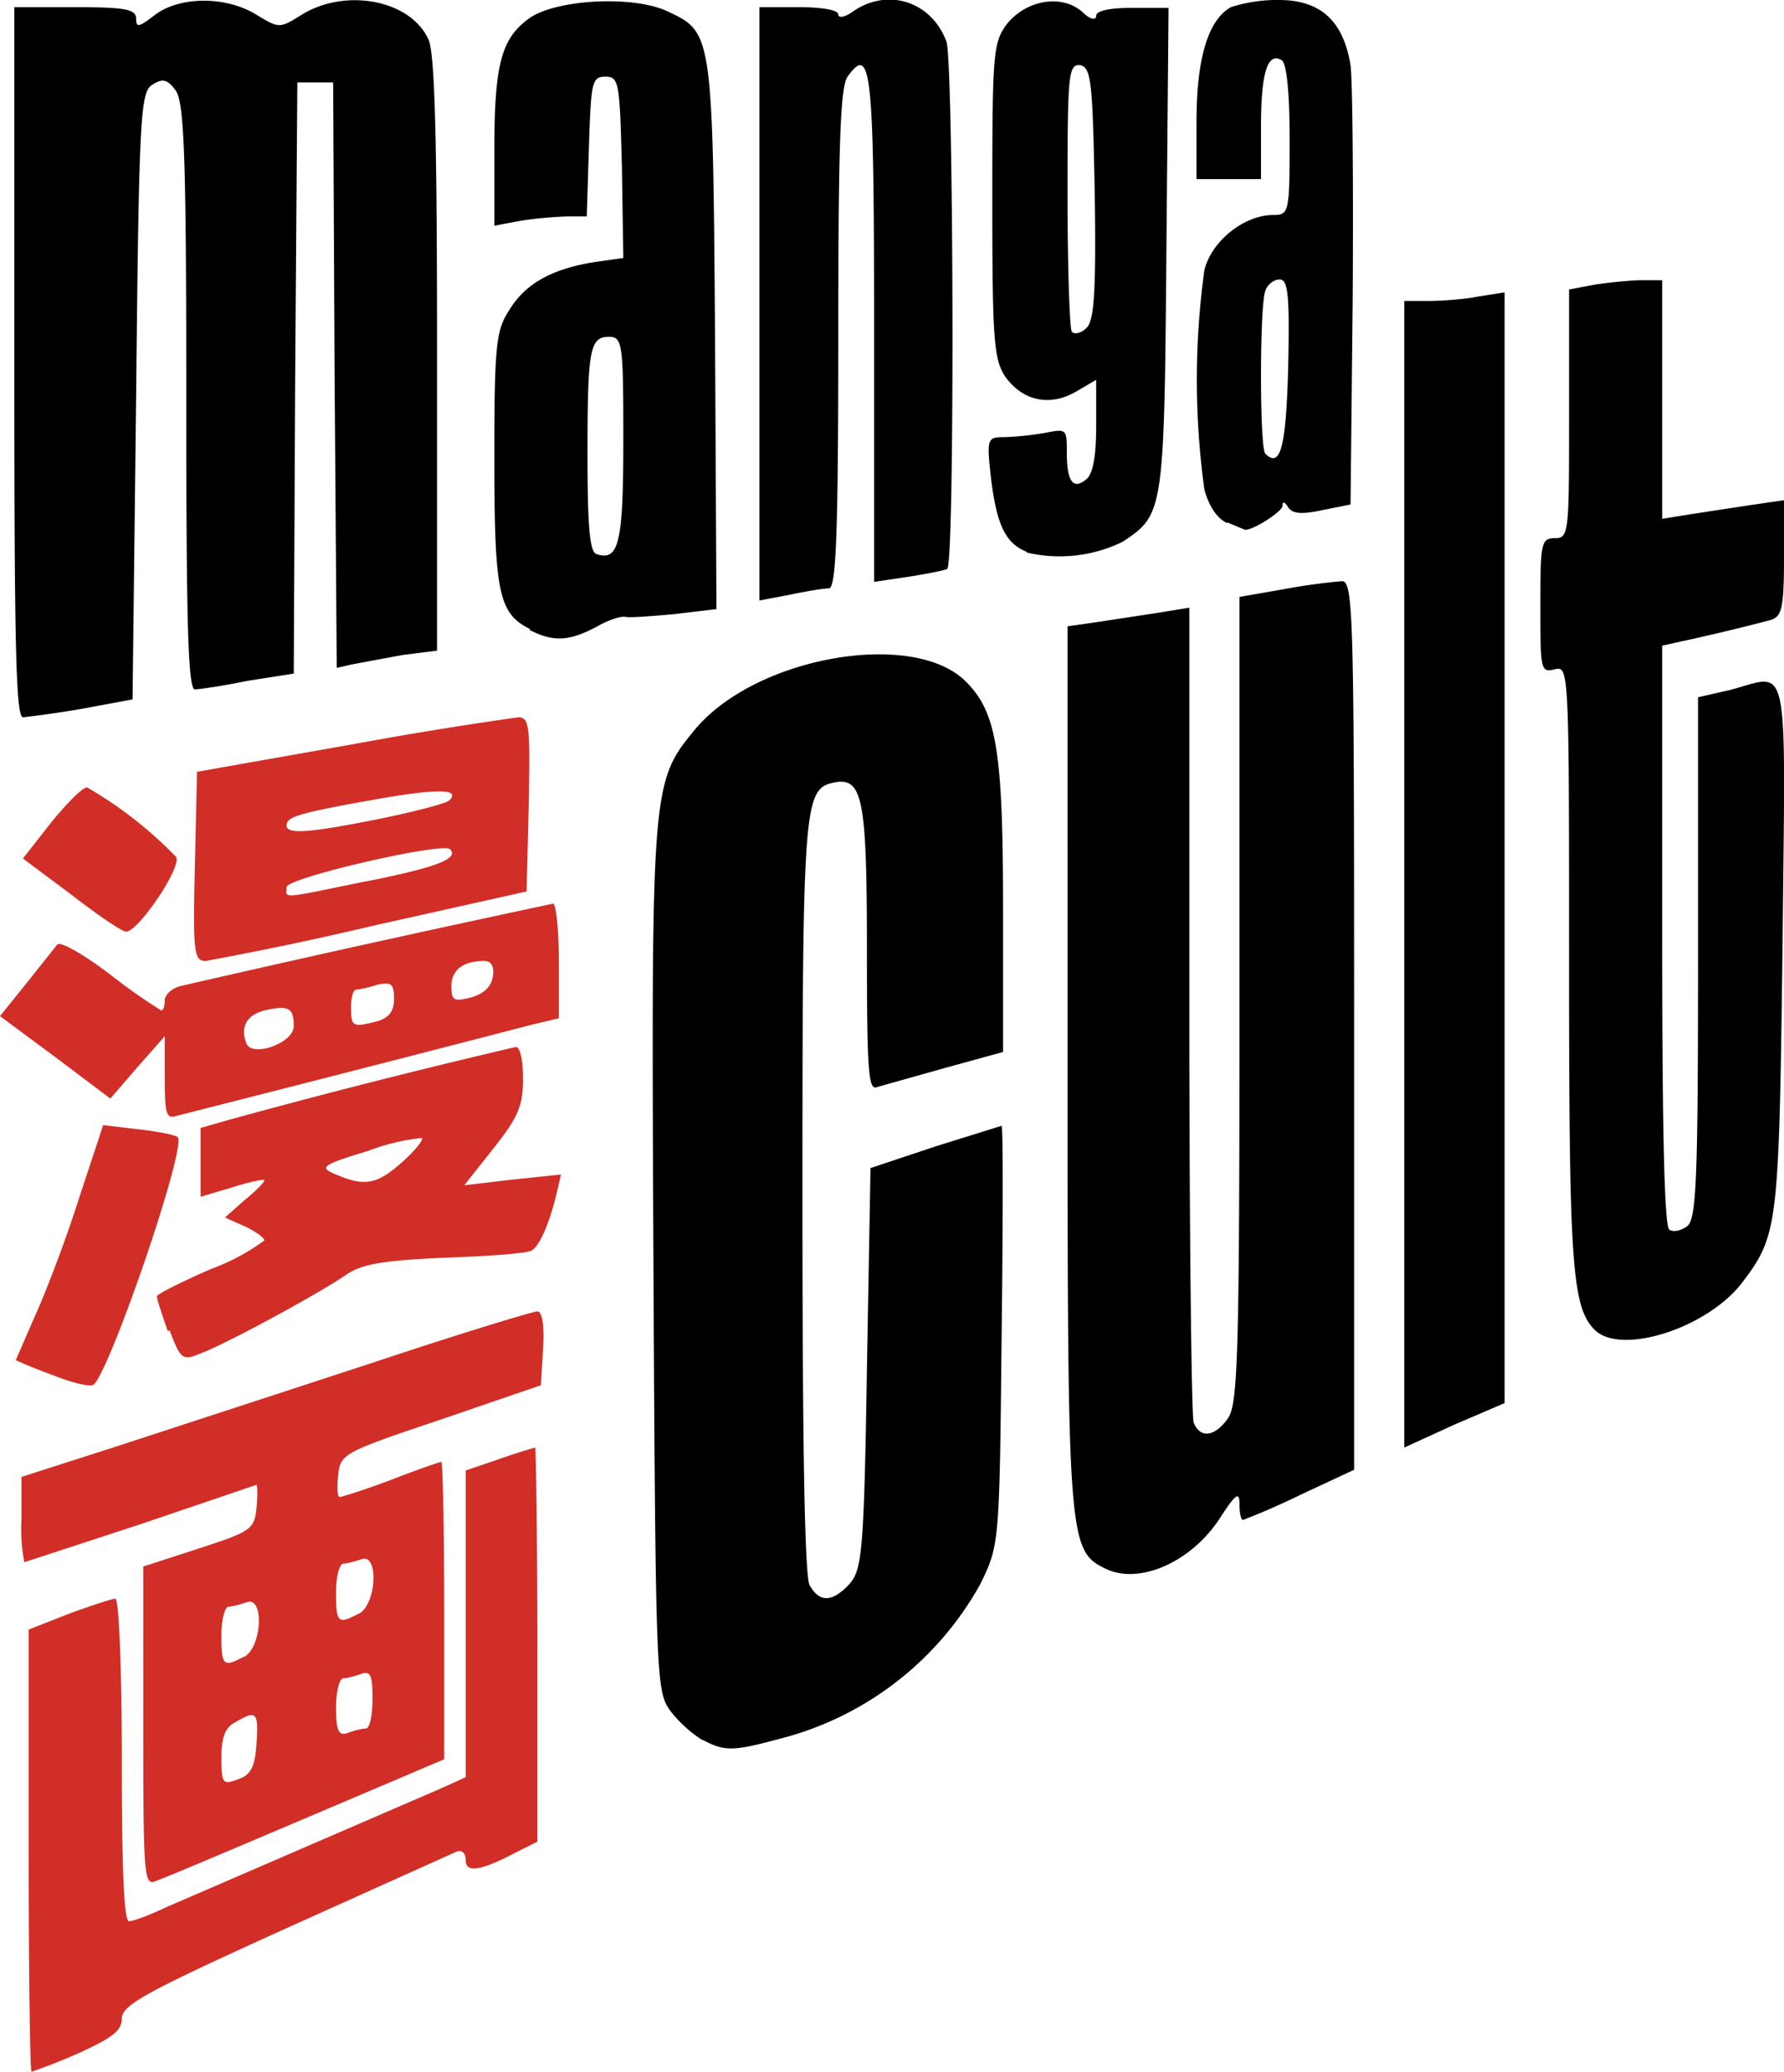 <svg viewBox="0 0 249 289.1">
  <path fill="currentColor" d="M98 242.8a18 18 0 0 1-4.4-4c-2-2.8-2.1-3.7-2.4-63-.3-66.2-.3-66.6 5.8-74 8.5-10.2 30.5-14 37.8-6.7 4.3 4.3 5.2 9.6 5.2 31.8v19.9l-8 2.2-9.6 2.7c-1.2.5-1.4-2.2-1.4-19.3 0-21-.6-24-4.6-23.2-4.2.9-4.4 2.7-4.4 57.7 0 34.2.3 53 1 54.3 1.4 2.5 3.2 2.4 5.6-.2 1.7-2 2-4.4 2.4-30l.5-28 9-3 9.3-2.9c.2 0 .2 13.2 0 29.2-.3 29.2-.3 29.3-3 34.8a44.6 44.6 0 0 1-28.2 21.6c-6.3 1.7-7.5 1.7-10.5.1zm56.3-23.9c-5.2-2.5-5.3-4-5.3-70.2V87.4l4.2-.6 8.5-1.3 4.3-.7v56c0 31 .3 56.8.6 57.7.9 2.3 3 2 4.8-.6 1.4-2 1.6-9.2 1.6-58.4V83.3l6.3-1.1a85 85 0 0 1 8-1.1c1.6 0 1.7 4.8 1.7 62v62l-7.5 3.5a101 101 0 0 1-8 3.5c-.3 0-.5-1-.5-2.2 0-1.8-.5-1.5-2.7 1.9-4 6.2-11.3 9.4-16 7.1zM196 122V42h3.2c1.8 0 5-.2 7-.6l3.8-.6v155l-7 3-7 3.2v-80zm26.6 63.6c-3.2-3.2-3.6-9-3.6-50.9 0-41.3 0-41.8-2-41.3s-2 0-2-8.9c0-8.7.1-9.4 2-9.4 2 0 2-.7 2-17.4V40.4l3.7-.7c2.1-.3 5-.6 6.5-.6h2.8v33.3l3.7-.6 8.5-1.3 4.8-.7v8c0 7-.3 8.2-1.8 8.7-1.8.5-7.8 2-12.5 3l-2.7.6v40.5c0 27 .3 40.6 1 41 .6.4 1.7.1 2.5-.5 1.3-1 1.5-7 1.5-37.5V97.3l4.4-1c8.5-2.2 7.8-5.7 7.4 35.5-.5 39-.6 40.5-5.5 47-4.8 6.5-17 10.4-20.7 6.8zM2 50.6V1h8.5c7 0 8.5.3 8.5 1.6s.4 1.2 2.6-.5C25-.5 31.4-.6 35.7 2 39 4 39 4 42.2 2c6.1-3.7 15.1-2 17.6 3.5.9 1.9 1.2 14 1.2 44v41.3l-4.8.6-7 1.3-2.2.5-.3-40.9-.2-40.8h-5l-.3 41.1L41 94l-6.4 1c-3.4.7-6.8 1.2-7.4 1.2-1 0-1.2-10.4-1.2-40.8 0-34-.3-41.2-1.5-42.8-1.1-1.5-1.8-1.7-3.2-.8-1.7 1-1.9 4-2.3 43.5l-.5 42.3-7 1.3a149 149 0 0 1-8.3 1.2C2.2 100 2 89.6 2 50.6zm72 37.2c-4.4-2.2-5-5-5-23.7 0-15.6.2-17.9 2-20.7 2.2-3.7 5.8-5.8 11.8-6.8L87 36l-.2-12.7c-.3-11.8-.4-12.6-2.3-12.6s-2 .8-2.3 9.7l-.3 9.8h-2.7a58 58 0 0 0-6.5.6l-3.7.7V20.9c0-12 1-15.5 4.8-18.3 3.7-2.7 14.6-3.3 19.4-1 6.2 2.9 6.3 3 6.6 45.1L100 85l-5.9.7c-3.2.3-6.2.5-6.7.4-.6-.2-2.5.4-4.2 1.4-3.8 2-6 2.1-9.3.4zm13-26.3C87 48 86.9 47 85 47c-2.7 0-3 1.8-3 16.5 0 9.8.3 13.4 1.2 13.8 3.2 1.1 3.8-1.5 3.8-16zm19-19V1h5.5c3.2 0 5.5.4 5.5 1s1 .4 2.2-.5C124-1.7 130 .2 132.1 5.8c1 2.9 1.2 73 .1 73.6-.4.2-2.9.7-5.5 1.1l-4.7.7V45.7c0-36.1-.4-39.6-3.7-35-1 1.4-1.3 9-1.3 36.6 0 27.1-.3 34.8-1.3 34.8-.7 0-3.1.4-5.5.9l-4.2.8zM143.3 77c-3-1.2-4.2-3.8-5-10.4-.6-5.5-.5-5.6 2-5.6a43 43 0 0 0 5.6-.6c3-.6 3-.5 3 2.8 0 4 .9 5.2 2.7 3.7 1-.8 1.4-3.4 1.4-7.6V53l-2.9 1.7c-3.7 2.1-7.5 1.2-9.9-2.3-1.5-2.4-1.7-5.4-1.7-24.4 0-20.5.1-22 2-24.6 2.7-3.4 7.7-4.3 10.6-1.7 1 1 1.9 1.2 1.9.5s1.9-1.1 5-1.1h5.1l-.3 33.8c-.3 36.7-.4 36.9-6.1 40.7a20 20 0 0 1-13.4 1.5zm9.5-49.9c-.3-15.8-.5-17.6-2-18-1.7-.2-1.8 1.2-1.8 18.2 0 10 .3 18.7.6 19 .4.4 1.3.2 2-.5 1.1-.9 1.4-4.8 1.2-18.7zM171.3 73c-1.4-.6-2.6-2.4-3.2-4.7a112 112 0 0 1 0-30.6c1-4.1 5.6-7.7 9.6-7.7 2.2 0 2.3-.3 2.3-10.4 0-6.6-.4-10.7-1.1-11.2-2-1.2-2.9 1.8-2.9 9.3V25h-9v-8c0-8.8 1.6-14.2 4.8-16a21 21 0 0 1 6.7-1c5.9 0 9 3 10 9.1.3 2.4.4 17.2.3 32.8l-.3 28.5-4 .8c-2.8.6-4.1.5-4.7-.4-.5-.8-.8-.9-.8-.2 0 .8-4.4 3.6-5.3 3.3l-2.4-1zm8.5-21.8c.2-10 0-12.2-1.2-12.2-.8 0-1.7.7-2 1.6-.8 2.2-.8 21.9 0 22.7 2.1 2.1 2.9-.8 3.2-12.1z"/>
  <path fill="#d12e27" d="M4 258.2v-30.8l5.6-2.2c3-1.1 6-2.1 6.5-2.1s.9 9.6.9 22.5c0 15.1.3 22.5 1 22.5.6 0 3-.9 5.3-2l38.4-16.6L65 248v-42.8l4.7-1.6a74 74 0 0 1 5-1.6c.1 0 .3 12.4.3 27.5V257l-2.8 1.4c-5.1 2.7-7.2 3-7.2 1.2 0-1-.5-1.5-1.3-1.2l-24 10.8C20.3 278 17 279.8 17 281.7c0 1.7-1.4 2.7-6 4.8a79.3 79.3 0 0 1-6.6 2.6c-.2 0-.4-13.9-.4-30.9zM20 241v-22.4l7.7-2.5c7.4-2.4 7.8-2.7 8.1-5.7.2-1.8.1-3.2 0-3.2l-16.2 5.5L3.4 218a24 24 0 0 1-.4-6v-5.9l13.7-4.4 35.5-11.6c12-4 22.2-7.1 22.8-7.1.7 0 1 2 .8 5.2l-.3 5.1-14 4.8c-13.7 4.6-14 4.8-14.3 7.8-.2 1.7-.1 3 .2 3 .3 0 3.5-1 7.2-2.4 3.6-1.4 6.8-2.5 7-2.5.2 0 .4 9.3.4 20.7v20.8l-19.3 8.2c-10.6 4.5-20 8.5-21 8.8-1.6.7-1.7-.8-1.7-21.7zm15.8 2.3c.3-4.4 0-4.7-2.9-3-1.4.7-2 2-2 4.9 0 3.7.2 3.9 2.3 3.1 1.8-.6 2.4-1.7 2.6-5zm15.3-2.1c.5 0 .9-1.9.9-4.1 0-3.3-.3-4-1.6-3.5-.9.3-2 .6-2.5.6s-1 1.8-1 4.1c0 3.3.4 4 1.7 3.5.8-.3 2-.6 2.5-.6zm-17-10c2.5-1.4 2.8-8.6.3-7.6-.9.3-2 .6-2.5.6s-1 1.8-1 4c0 4.3.3 4.5 3.1 3zm16-6c2.5-1.4 2.8-8.6.3-7.6-.9.3-2 .6-2.5.6s-1 1.8-1 4c0 4.3.3 4.5 3.1 3zM7.4 191.9c-2.8-1-5-2-5.2-2.1l2.7-6.2c1.5-3.3 4.3-10.6 6.1-16.3l3.4-10.3 5 .6c2.7.3 5.2.8 5.4 1.1 1.3 1.3-9.3 32.2-11.7 34.5-.4.4-3-.2-5.7-1.3zm16-6.2c-.8-2.3-1.5-4.4-1.5-4.8 0-.3 3.4-2 7.5-3.8a30 30 0 0 0 7.5-4c0-.4-1.3-1.3-2.8-2l-2.7-1.2 2.7-2.4c1.5-1.2 2.8-2.5 2.8-2.8 0-.2-2 .2-4.5 1L28 167v-9.6l4.2-1.2A1062 1062 0 0 1 72 146.1c.6 0 1 1.8 1 4.4 0 3.7-.6 5.3-4 9.6l-4.2 5.3 6.8-.8 6.7-.7-.6 2.6c-1 4.2-2.4 7.4-3.5 8-.6.4-6 .8-12 1-8.9.4-11.7.9-13.9 2.4-3.6 2.5-17 9.8-20.4 11-2.4 1-2.7.8-4.2-3.2zm32.7-23.5c1.8-1.6 3-3.1 2.8-3.4a29 29 0 0 0-7.5 1.8c-6.6 2-6.9 2.3-4.5 3.3 4 1.7 5.7 1.4 9.2-1.7zM23 150.4v-5.8l-3.8 4.3-3.8 4.4-7.7-5.8-7.7-5.7 3.7-4.6 4.3-5.4c.4-.5 3.7 1.4 7.4 4.2a77 77 0 0 0 7.1 5c.3 0 .5-.6.5-1.4 0-.8 1-1.7 2.2-2a3192 3192 0 0 1 52-11.5c.4 0 .8 3.6.8 8v8l-3.8.9a9253.8 9253.8 0 0 1-49.5 12.7c-1.5.5-1.7-.2-1.7-5.3zm18-7.2c0-2.5-.7-2.9-3.6-2.3-2.8.5-4 2.3-3 4.7.7 2 6.6 0 6.6-2.4zm11.7-.7c1.6-.5 2.3-1.4 2.3-3.1 0-2.1-.4-2.4-2.3-2-1.2.4-2.6.7-3 .7-.4 0-.7 1.1-.7 2.5 0 2.7.2 2.8 3.7 1.9zm16.1-6.2c.2-1.4-.2-2.2-1.2-2.2-3 0-4.6 1.3-4.6 3.5 0 2 .3 2.2 2.7 1.6 1.8-.5 2.9-1.5 3.1-3zm-41.6-15.4.3-13.2 21.5-3.8a569 569 0 0 1 23.3-3.8c1.6 0 1.7 1 1.5 12.2l-.3 12.1-21.5 4.8a465.4 465.4 0 0 1-23.3 4.9c-1.6 0-1.8-1.1-1.5-13.2zm23.9 2.1c10-2 13-3.2 11.7-4.5-1.1-1-22.8 4-22.8 5.3 0 1.6-1.2 1.7 11-.8zm2.2-8.8c4.8-1 9-2.1 9.4-2.5 1.6-1.6-1.4-1.7-10-.2-11.3 2-12.7 2.5-12.7 3.7 0 1.3 3.3 1 13.3-1zM9.9 124.8l-6.7-5 4-5.1c2.3-2.8 4.5-5 5-4.8a57 57 0 0 1 12.4 9.7c.7 1.6-5.4 10.5-7 10.4-.6 0-4.1-2.4-7.7-5.2z"/>
</svg>